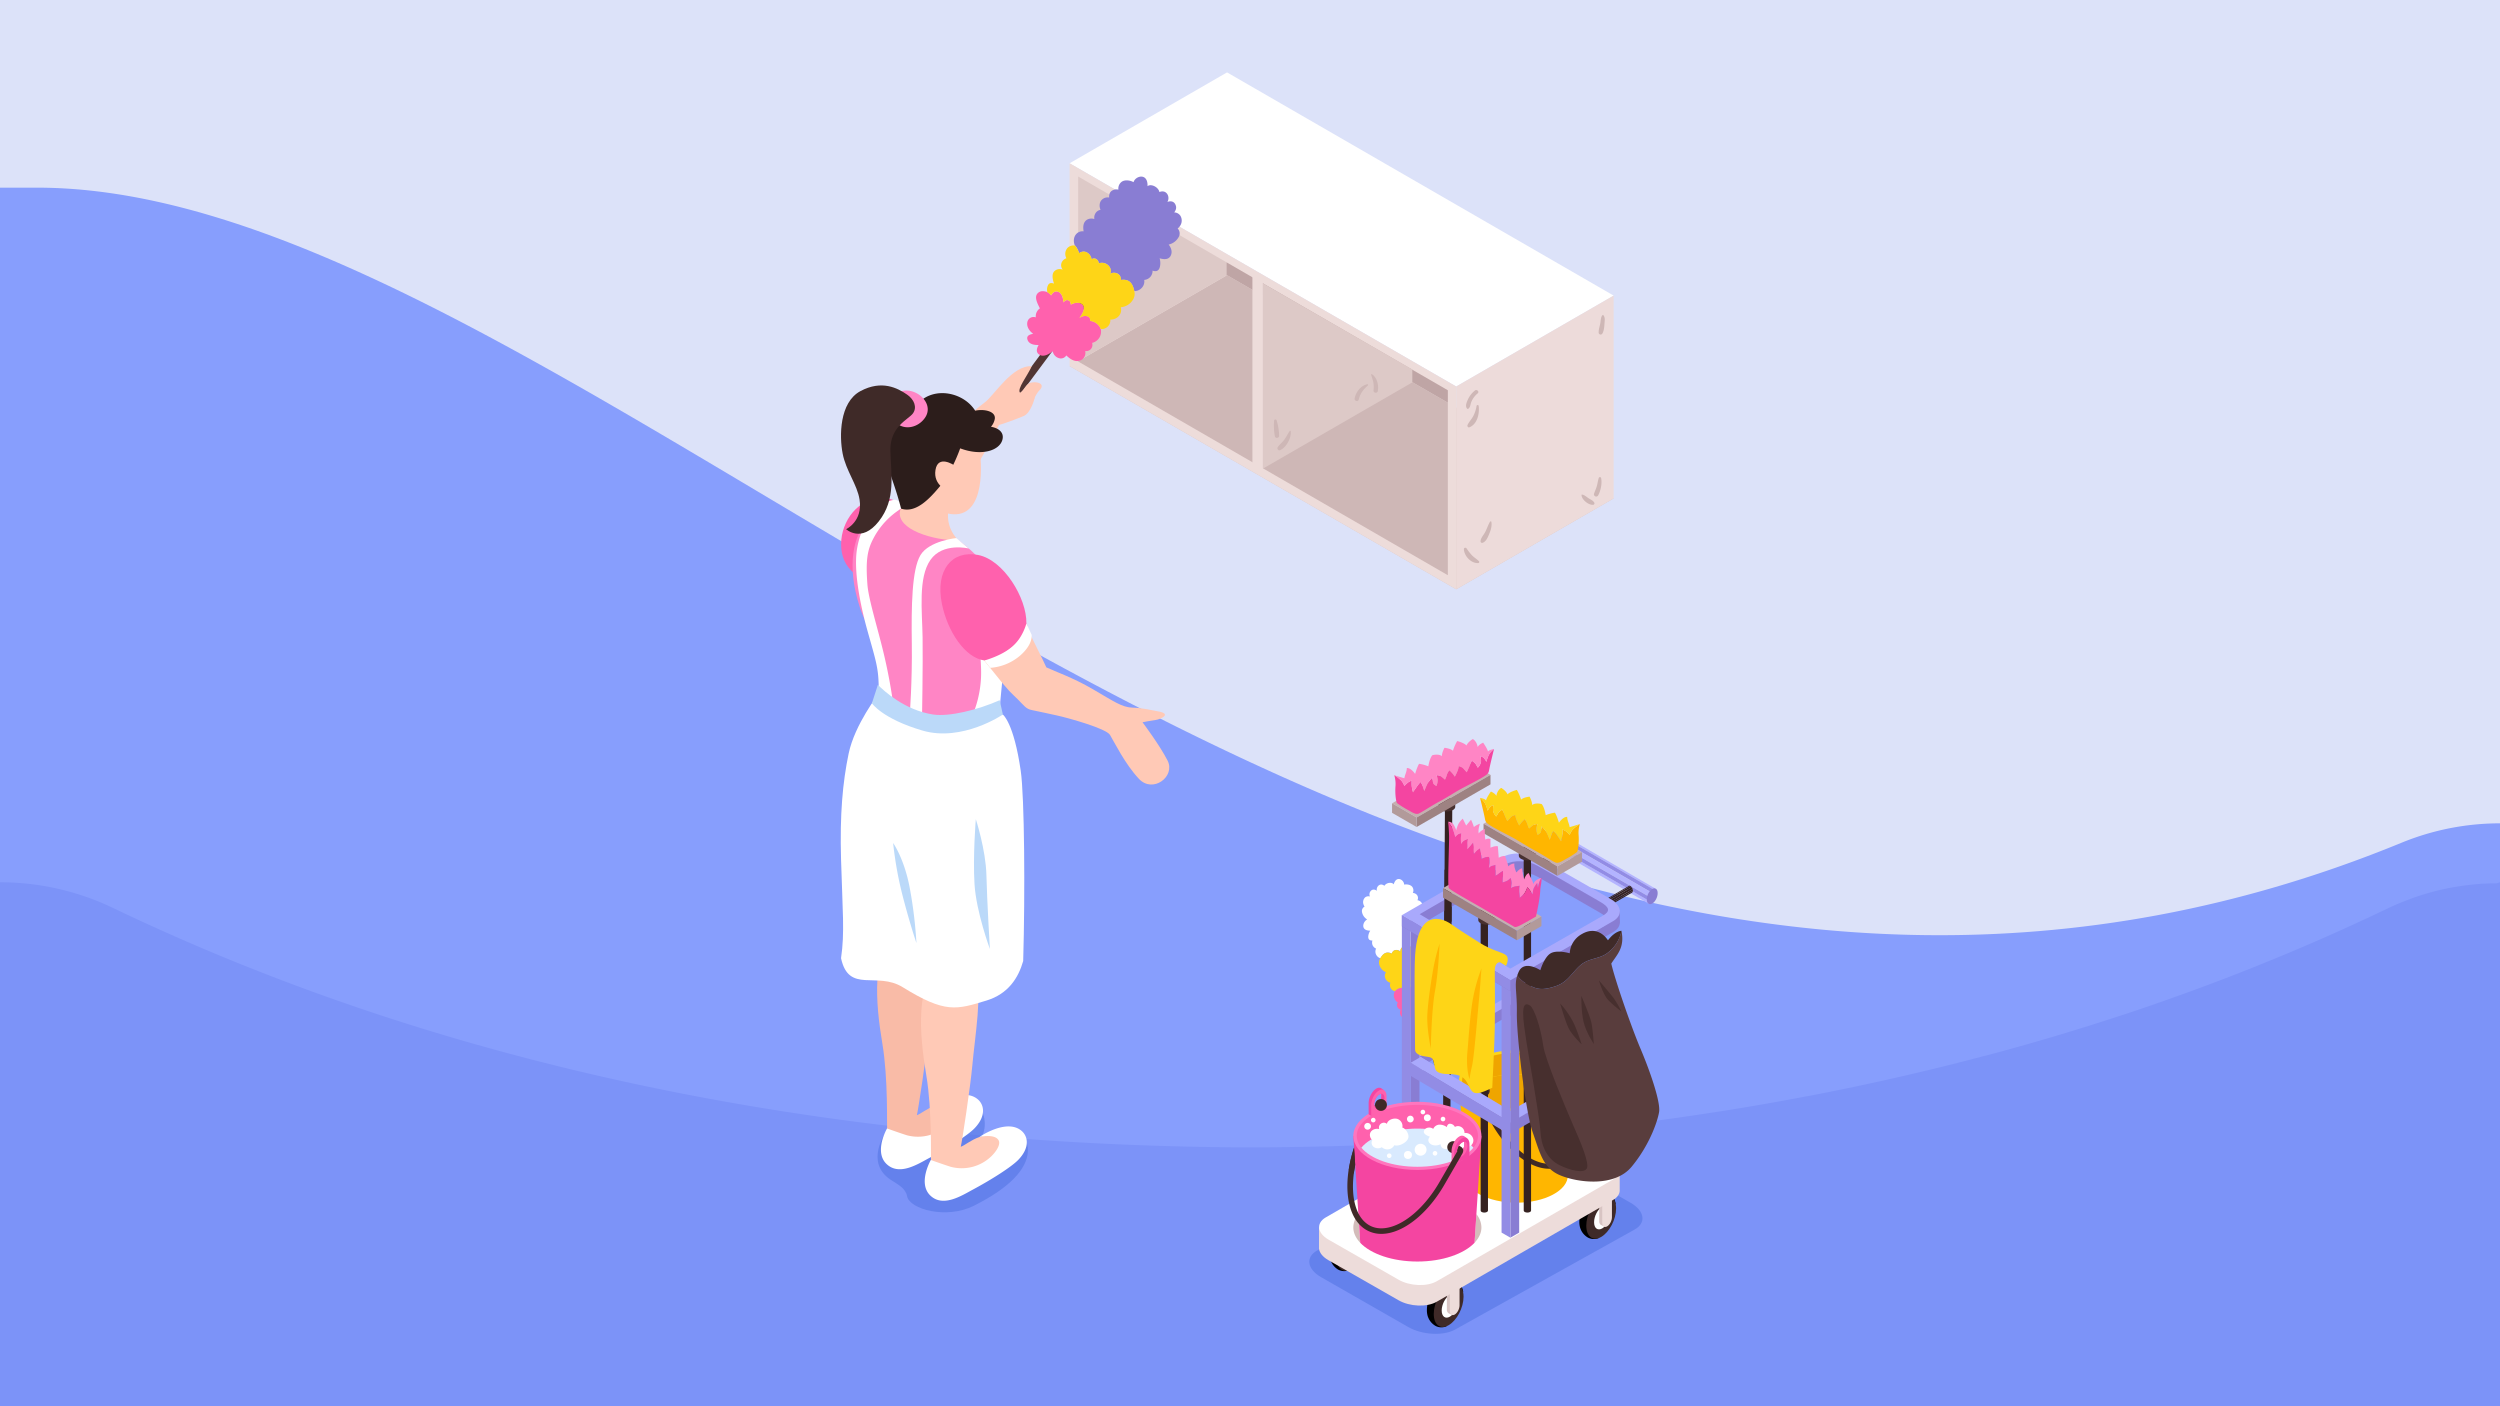 <svg id="Layer_1" data-name="Layer 1" xmlns="http://www.w3.org/2000/svg" viewBox="0 0 1920 1080"><defs><style>.cls-1{fill:#dce2f9;}.cls-2{fill:#879efd;}.cls-3{fill:#7c93f8;}.cls-4{fill:#4c70e0;isolation:isolate;opacity:0.5;}.cls-5{fill:#fff;}.cls-6{fill:#d8c4c3;}.cls-7{fill:#eddcda;}.cls-8{fill:#ceb7b6;}.cls-9{fill:#eddbda;}.cls-10{fill:#ddc9c7;}.cls-11{fill:#bfa5a5;}.cls-12{fill:#513534;}.cls-13{fill:#ff61ad;}.cls-14{fill:#ffc9b6;}.cls-15{fill:#f9bba7;}.cls-16{fill:#ff85c5;}.cls-17{fill:#bbd9f9;}.cls-18{fill:#2c1d1b;}.cls-19{fill:#3f2a28;}.cls-20{fill:#897dd3;}.cls-21{fill:#fed517;}.cls-22{fill:#b3b3ff;}.cls-23{fill:#928ce5;}.cls-24{fill:#352221;}.cls-25{fill:#593d3d;}.cls-26{fill:#ffb600;}.cls-27{fill:#efa500;}.cls-28{fill:#a9a9fc;}.cls-29{fill:#d3bcba;}.cls-30{fill:#f445a1;}.cls-31{fill:#ff76be;}.cls-32{fill:#d9eafe;}.cls-33{fill:#493130;}.cls-34{fill:#472f2e;}.cls-35{fill:#c6afaf;}.cls-36{fill:#9e8282;}.cls-37{fill:#b29a9a;}</style></defs><rect class="cls-1" width="1920" height="1080"/><path class="cls-2" d="M1920,632.32V1080H0V144.12H28.64c118.27.06,249.62,59.42,393.3,139.93,300.1,168.16,654,428.63,1054.88,434.1,118.48,1.61,241.07-19,367.59-70.94A199,199,0,0,1,1920,632.32Z"/><path class="cls-3" d="M1920,677.58V1080H0V677.59A200.62,200.62,0,0,1,86.77,697.3C372.93,834.39,679.92,880,959.3,881.23c3.64,0,7.27,0,10.92-.05q8.84-.07,17.69-.2h.19l4.35-.08,6.32-.11h1.64q7.53-.13,15.08-.34h1.68l13.22-.38c3.72-.12,7.46-.24,11.19-.38h.87c3.24-.11,6.49-.24,9.73-.37l3.81-.15c3-.13,6-.25,8.94-.39h1.89c1.92-.08,3.85-.17,5.77-.27l10.2-.51h1.65q5.79-.3,11.6-.64,6.14-.35,12.28-.74,12.29-.76,24.62-1.67l1.1-.08q7-.51,13.93-1.07h.66l2.2-.18h.27q16.5-1.33,33.06-2.9h.14l3.41-.33,10.46-1,2.23-.23,1.49-.16q7.89-.81,15.78-1.67l1.35-.15q7.31-.81,14.61-1.67l4.23-.49,2.17-.26,11.75-1.44.76-.1q7.95-1,15.9-2.05l1.76-.24,9.13-1.24,6.58-.92,1.49-.21c2.71-.38,5.41-.77,8.12-1.17q8.13-1.17,16.27-2.43l7.87-1.22h.27l1.24-.2q7.85-1.23,15.7-2.54l2-.34q7.35-1.21,14.72-2.5l2.45-.43,11.16-2,2.19-.4,10.9-2c2.61-.48,5.23-1,7.84-1.48h.25l1.67-.32q7.23-1.39,14.46-2.83l1-.21,2.24-.45q7.77-1.57,15.55-3.2l5.9-1.25,9.67-2.09,5.73-1.25,12.41-2.78,2-.46q7.66-1.75,15.33-3.58,2.46-.57,4.9-1.17,6.48-1.54,13-3.15l1.08-.27,3.44-.86q6.38-1.59,12.75-3.23l.56-.14.88-.23,7-1.82c2.59-.67,5.18-1.36,7.77-2h.08l2.27-.6q7.59-2,15.18-4.14l2.46-.68,6.13-1.72c3.1-.87,6.19-1.75,9.29-2.64l1.36-.39.92-.27.55-.16q7-2,14-4.09l1.1-.33c2.4-.71,4.79-1.44,7.19-2.17l2-.61c2.07-.62,4.14-1.26,6.21-1.9l2.47-.76,6.26-1.95c2.92-.91,5.84-1.84,8.76-2.77l2.5-.8.36-.12c2.44-.78,4.88-1.56,7.32-2.36,1.9-.61,3.79-1.23,5.69-1.86h.06l3.11-1,7.58-2.53c1.64-.54,3.27-1.1,4.9-1.65l2.68-.91,1.54-.53.62-.21q7.28-2.49,14.54-5.06l2.63-.92.83-.3.62-.22q6.71-2.39,13.41-4.82l2.5-.91q7.67-2.8,15.31-5.68l.9-.34c2.51-.94,5-1.89,7.52-2.86q3.09-1.17,6.16-2.37l1.36-.52,1.87-.73q7.45-2.89,14.91-5.88l2.72-1.09q3.69-1.47,7.37-3c2.23-.9,4.47-1.82,6.7-2.74l.65-.27.34-.14,2.08-.87,7.27-3,.52-.22c2.5-1,5-2.1,7.5-3.17l.49-.21,7.54-3.24c2.54-1.09,5-2.17,7.52-3.27l2.13-.93c2.45-1.07,4.9-2.16,7.34-3.25q5.06-2.24,10.09-4.53,7.3-3.32,14.59-6.69l2.29-1.07q3.83-1.77,7.63-3.59l7.63-3.62q2.58-1.23,5.17-2.39c1.73-.77,3.47-1.52,5.22-2.23,1.12-.46,2.25-.91,3.37-1.35l.71-.27c1.13-.44,2.26-.86,3.39-1.28l2-.74.4-.14h0c1.36-.48,2.73-.93,4.09-1.38l3-1h.06l1.52-.46c2.67-.8,5.33-1.55,8-2.24,1.81-.46,3.63-.9,5.44-1.31q5.13-1.15,10.31-2h0c1.13-.19,2.27-.38,3.4-.55,1.77-.28,3.55-.52,5.33-.74h.19l.81-.09c1-.12,2.08-.25,3.13-.36l2-.2.68-.06c.86-.08,1.71-.16,2.56-.22l.54-.05,2.16-.15h1.42c.84-.06,1.69-.11,2.55-.14l2.28-.08h4.09Z"/><path class="cls-4" d="M680.52,869.3s-16.82,23.13,3.42,36.7c5.48,3.67,11.5,6.33,12.75,12.8,1.9,9.83,30.08,17.8,51.11,7.28,59.47-29.73,37.76-54.54,37.76-54.54l-32.5,3s5.86-7.49,1.88-19.51-60.76,11.1-60.76,11.1Z"/><polygon class="cls-5" points="821.45 125.4 1118.37 296.83 1239.28 227.02 942.37 55.6 821.45 125.4"/><polygon class="cls-6" points="821.45 281.17 1118.37 452.59 1239.28 382.78 942.37 211.35 821.45 281.17"/><polygon class="cls-7" points="821.45 125.4 821.45 281.17 1118.37 452.59 1118.37 296.83 821.45 125.4"/><polygon class="cls-8" points="1111.94 441.77 1111.94 309.26 942.37 211.35 828.03 277.37 828.03 277.62 1111.94 441.77"/><polygon class="cls-9" points="1239.28 227.02 1118.37 296.83 1118.37 452.59 1239.28 382.78 1239.28 227.02"/><polygon class="cls-10" points="828.03 135.57 828.03 277.37 941.95 211.6 941.95 201.44 828.03 135.57"/><polygon class="cls-11" points="1111.94 309.26 1111.94 299.72 941.95 201.44 941.95 211.6 942.37 211.35 1111.94 309.26"/><polygon class="cls-10" points="1084.66 283.71 969.91 217.6 969.91 359.91 1084.66 293.66 1084.66 283.71"/><polygon class="cls-7" points="969.91 363.6 961.86 358.85 961.86 208.92 969.91 213.67 969.91 363.6"/><path class="cls-8" d="M1229.65,367.06a.94.94,0,0,0-1.18-.6,1,1,0,0,0-.61.6c-.66,2-.89,4.13-1.47,6.17s-1.53,4-2.19,6a1.73,1.73,0,0,0,3.14,1.33C1229.36,376.9,1230.54,371.21,1229.65,367.06Z"/><path class="cls-8" d="M1224.37,386c-1-1.69-2.7-2.32-4.3-3.32s-3.12-2.55-5-2.84a.36.36,0,0,0-.45.26v.1c.1,3.62,5.64,8,9.1,7.47a1.14,1.14,0,0,0,.79-1.39v0A.91.91,0,0,0,1224.37,386Z"/><path class="cls-8" d="M1132.7,299.93a19.49,19.49,0,0,0-5.59,7.4c-.82,1.93-2,4.77-.33,6.51a.67.67,0,0,0,.84.11c1.66-1.18,1.62-3.41,2.33-5.2a16.79,16.79,0,0,1,4.92-6.65C1136.38,300.82,1134.21,298.69,1132.7,299.93Z"/><path class="cls-8" d="M1135.6,311.65a.84.84,0,0,0-1-.57.86.86,0,0,0-.57.57,26,26,0,0,1-2.62,8c-1.27,2.37-3.16,4.26-4.32,6.68-.42.87.3,2.28,1.41,1.84C1134.63,325.76,1136.42,317.54,1135.6,311.65Z"/><path class="cls-8" d="M1135.86,431c-1.61-1.53-3.45-2.7-5.08-4.19a38.49,38.49,0,0,1-4.44-5.65c-.61-.8-2.12-.66-2.08.56.19,5.32,5.58,11.08,11,10.71a.85.85,0,0,0,.83-.87.88.88,0,0,0-.23-.56Z"/><path class="cls-8" d="M1145.41,400.85c-.07-.54-.86-.56-1.1-.15-1.52,2.59-2.38,5.46-3.79,8.11-1.2,2.25-3.38,4.36-3.45,7a1.14,1.14,0,0,0,1.14,1.12h0a.57.57,0,0,0,.26,0c2.9-.88,4.22-4.4,5.29-7C1145,407,1145.86,404.06,1145.41,400.85Z"/><path class="cls-8" d="M1231.21,241.91a.26.26,0,0,0-.33,0c-1.56,1.46-1.44,3.9-1.78,5.91-.42,2.53-1.39,5.05-1.33,7.62a1.53,1.53,0,0,0,1.56,1.5h0a1.51,1.51,0,0,0,1.27-.73c1.34-2.35,1.47-5.29,1.67-8C1232.44,246.18,1232.86,243.48,1231.21,241.91Z"/><path class="cls-8" d="M980.5,323a1,1,0,0,0-1.12-.86h0a1,1,0,0,0-.87,1.11v0a42.5,42.5,0,0,0,.62,11.86c.29,1.83,3.33,1.4,3.23-.44A42.16,42.16,0,0,0,980.5,323Z"/><path class="cls-8" d="M991.27,331.21a.41.41,0,0,0-.43-.39h0a.4.4,0,0,0-.33.18c-1.49,2.13-2.6,4.49-4.11,6.61s-3.74,3.72-5.15,5.9c-.69,1.05.48,2.81,1.75,2.28C987.86,343.76,991.86,336.4,991.27,331.21Z"/><path class="cls-8" d="M1053.62,287.38a.42.42,0,0,0-.57.15.44.44,0,0,0,0,.32c.5,1.9,1.25,3.71,1.65,5.64a23.14,23.14,0,0,1,.16,6.49c-.13,1.87,2.9,2.29,3.28.44C1059,295.92,1057.68,290,1053.62,287.38Z"/><path class="cls-8" d="M1050,295.1c-5,1.14-8.68,6-9.64,10.85-.4,2.06,2.7,2.95,3.18.87,1.08-4.65,3.54-7.68,7-10.82a.54.54,0,0,0,0-.76A.56.56,0,0,0,1050,295.1Z"/><path class="cls-12" d="M730,370.11h0a2.91,2.91,0,0,1-.6-4.06L829.94,230.69a2.91,2.91,0,0,1,4.06-.6h0a2.91,2.91,0,0,1,.6,4.06L734.05,369.51a2.89,2.89,0,0,1-4,.61Z"/><path class="cls-13" d="M837.21,246.46c.69-3.76-4.28-5.12-8.27-2.18,2.48-3.4,5.74-8.8,1.25-11.14-2.37-1.23-5.29-.54-7.84.81,0-1.42-.38-2.68-1.67-3.24-1.52-.67-2.89.2-4,1.52-.13-3.09-.92-6.23-3-7.61-2.87-1.89-5.08-.15-6.44,2.24A8.22,8.22,0,0,0,804,224.2c-2.32-.72-4.65-1-6.64.63-3.58,3-.54,8.32,1.27,12a7.48,7.48,0,0,0-3.14,6.92,4.85,4.85,0,0,0-6.25,2.82,1.34,1.34,0,0,0-.07.18c-1.16,3.84,1.28,7.41,4.32,9.62-2.77.49-5.49,1.47-4.3,4.72s5,4,8.5,3.85c-1.72,2.83-2.41,6.24,1.34,7.86,2.82,1.22,6.66-.68,9.43-3.11a6.87,6.87,0,0,0,5.88,5.6,5,5,0,0,0,4.6-2.32c3.4,3.31,7.88,6,12.18,3.1a6.46,6.46,0,0,0,2.32-6.49,4.75,4.75,0,0,0,4.64-1.87,5,5,0,0,0,.67-4.38,8.86,8.86,0,0,0,6.64-10.62v0h0A9.92,9.92,0,0,0,837.21,246.46Z"/><path class="cls-14" d="M792.39,281.24c-3.51,7.76-11.52,17.47-9,20.38,4,4.74,11.38,3.56,11.38,3.56s-2.78,11.93-8.69,14.38c-10.67,4.42-18.86,6.83-18.86,6.83s-30.91,64-51.66,71.53c-8.63,3.13-14.94-4.9-15.16-11.44-.83-24.58,34-60.87,56.16-77.65C763.76,303.34,777.39,280.41,792.39,281.24Z"/><path class="cls-14" d="M777.86,308.83a17.48,17.48,0,0,1,5.54-7.21c3.87-2.75,4.23-7.07,9-7.86s10.48,1.18,6,5.9-3.89,9.43-9.47,12.57S777.86,308.83,777.86,308.83Z"/><path class="cls-15" d="M671.05,611.76c-32.08-34-1.53-70,13.93-81,8.16,10.09,56.76,30,57,31.25,5.88,25,.5,51.14-6.89,75.34-4.61,15.08-8.6,40.55-19.32,81.85,5,20.54-.67,51.66-2.74,74.91-1.45,16.2-7.88,58.73-8.89,62.36,2.92-.89,7.79-5.23,14.4-7.51,6.16-2.12,14-2.28,17.6-.87,11,4.36,14.14,8.31,11.18,15.37-4.35,10.38-18.17,13.7-28,15.73-14.8,3.08-23.14,26.62-38.93,10.34-4-4.17-.49-15.16.91-20.93-.29-4,.92-39.71-3.62-66.92-5.47-32.76-8.32-69.5,10.85-88.69C667.08,658.21,667.86,628.52,671.05,611.76Z"/><path class="cls-5" d="M681.24,866.66s9.24,3.32,15.19,5.21a32.77,32.77,0,0,0,31.15-7.93c4.25-4.11,7.3-9.3,5.81-12.23-2.81-5.52-14.8-2.75-14.8-2.75s20.6-14.29,32.14-4.85c5.36,4.38,6.66,13.13-2.3,22.44-5.35,5.55-21.07,15.45-34.61,22.7-8.85,4.74-23.18,14.13-33,4.66S681.24,866.66,681.24,866.66Z"/><path class="cls-14" d="M704.72,636c-32.09-34-1.53-70,13.92-81,8.16,10.09,56.77,30,57.06,31.25,5.87,25,.5,51.15-6.9,75.35-4.61,15.07-8.59,40.54-19.31,81.84,5,20.54-.67,51.66-2.75,74.91-1.45,16.21-7.87,58.73-8.89,62.37,2.92-.9,7.8-5.24,14.41-7.52,6.16-2.12,14-2.28,17.6-.87,11,4.36,14.14,8.32,11.18,15.37-4.36,10.38-18.17,13.7-28,15.74-14.79,3.07-23.13,26.61-38.93,10.33-4-4.17-.48-15.16.91-20.93-.28-4,.93-39.71-3.61-66.91-5.48-32.77-8.33-69.5,10.85-88.7C700.75,682.42,701.51,652.76,704.72,636Z"/><path class="cls-5" d="M714.86,890.87s9.25,3.32,15.2,5.21a32.77,32.77,0,0,0,31.15-7.93c4.25-4.11,7.29-9.3,5.8-12.23-2.81-5.52-14.79-2.75-14.79-2.75s20.59-14.29,32.14-4.85c5.36,4.38,6.66,13.14-2.31,22.44-5.34,5.55-21.06,15.45-34.6,22.7-8.85,4.74-23.19,14.13-33,4.67S714.86,890.87,714.86,890.87Z"/><path class="cls-13" d="M668.21,384.05c14.31-5.13,31.72,3,32.43,17.71,7.88,13.35.15,32.95-12.16,41.89-14.31,10.4-36.42-.12-41.18-16.2C642.37,410.81,651.5,390,668.21,384.05Z"/><path class="cls-14" d="M702.94,421.76c13.36,3.88,25.43.7,38.2-1.27-8-8.38-18.06-16.62-10.32-39.74a106.56,106.56,0,0,1-28.26-12.3c-1.78-1.1-4.64-.12-5.06,2.06-2,10.5-4.56,22.73-11.4,28,.07,3.78-.19,3-.19,6.66v8.15C690.37,417.76,696.86,420,702.94,421.76Z"/><path class="cls-14" d="M693.69,343.48c1.58-14.54,13.49-33.91,29.8-32.68,16.62,1.25,27.92,25.92,29.22,37.41,2.2,19.51.48,56.32-30.33,44.5C698.38,383.51,691.34,365.17,693.69,343.48Z"/><path class="cls-16" d="M660.28,466.19c-10.68-33-4.16-55,5.28-65.77C669.44,396,681.18,383,691.25,392c-3.27,15,26.28,23.13,45.1,23.13,14.25,10.63,20.9,18.65,29,33,8.62,15.23,15.84,27.82-2.54,38.92,5.63,16.7-6.34,36.9-1.44,79.59-17.16,13.64-50.22,13.49-68.49,2.42-14.27-8.66-21.86-18.31-21.15-28.74,4.74-10.15,6.71-12.26,6.19-24.89C677.31,499.56,665.17,481.33,660.28,466.19Z"/><path class="cls-5" d="M757.57,447.81c2.68.34,16,24.84,16.75,34.08s-3.06,27.59-4.11,37-2.46,25.24-2.46,25.24l-21.68,7.13a85.81,85.81,0,0,0,7.3-29.75c1.12-17.3-4.94-55.56-4.94-55.56Z"/><path class="cls-5" d="M693.26,758.15c32.76,20.26,41.25,17.29,64.31,10.28,16.75-5.1,24.52-17.35,28.24-30.37,1.52-52.12,1-126.23-1.88-146.06-5.33-37-13.72-43.21-13.72-43.21l-60,6.18-35.35-22.21s-18.42,23.57-23.09,45.92-6.82,47.12-5.85,81.21c1.14,39.79,2.91,56.27,0,76C651.86,763.33,673.34,745.84,693.26,758.15Z"/><path class="cls-5" d="M744,421.25s-19.94-4.93-29.45,8.8-6.32,39.07-6,59.51-.45,62.89-.45,62.89l-9.43-3.4s2-26,1.6-54.66,0-57.08,6.68-68.1,27.5-13.06,27.5-13.06Z"/><path class="cls-5" d="M666.17,448.9c-1.39-18.76-.11-26.53,4.76-35.67a59.28,59.28,0,0,1,21.16-22.62c.53-1.18,1-2.36,1.61-3.53-2.57-1.36-5.07-3.39-6.43-3.26-12.92,1.26-25.32,16.24-29,37.27-2.86,16.48,2.12,42.49,7.85,63,6.71,24.07,8.73,29,8.73,45.55,0,3.73,11,10,11,10a405.4,405.4,0,0,0-7.73-40.14C673.52,480.64,667,459.85,666.17,448.9Z"/><path class="cls-17" d="M767.75,537.76l2.46,11S739,570,708.55,561.1c-31-9.08-38.93-21-38.93-21l4.6-14.16c4.59,4.66,20.46,19.37,42.24,22.78C728.62,550.69,751.19,545.16,767.75,537.76Z"/><path class="cls-17" d="M685.93,647.42a280.93,280.93,0,0,0,7.33,40.72c5.7,22,10.57,36.13,10.57,36.13a340,340,0,0,0-5.16-42.44C694.41,659.25,685.93,647.42,685.93,647.42Z"/><path class="cls-17" d="M749.43,629.13s-2.34,28.48-1,49.94,11.81,49.76,11.81,49.76-2.21-37-2.67-56.61S749.43,629.13,749.43,629.13Z"/><path class="cls-14" d="M773.93,460.35c5.59,6.17,12.21,14.47,15.37,22.23,3.62,8.89,11,22.34,14.27,29.94,7.35,3.49,20.09,7.68,35.77,16.81,16.1,9.37,22.34,13.91,30.39,14.14,8.26.24,13.8,1.86,19.49,2.82,11.43,1.94,1.83,6.19-1.54,6.62-3.87.49-10.22,1.8-10.22,1.8s13.28,17.65,19.27,29.48c6.15,12.18-11.29,25.35-22,14s-19.26-28.86-22.27-33.8-32-13-40.84-14.94c-2.78-.6-16.2-3.56-19.1-4.1-4.6-.86-6-3.43-10.7-8.09-5.38-5.33-6.52-5.53-18.69-21C752.7,503,745.91,497.08,741.71,480,737.08,461.2,767.59,453.33,773.93,460.35Z"/><path class="cls-13" d="M751.16,426.21c19.67,3.79,37.49,33.28,37.1,52.53,5.3,6.84-22.9,31.08-32.18,28.5-14.86-1.92-28.52-22.31-32.77-43.86C718.29,437.83,731.07,422.35,751.16,426.21Z"/><path class="cls-5" d="M788.26,478.76l4,8.68s1.52,7.09-8.89,16.13a39.52,39.52,0,0,1-22.85,9.33L756,507.26s12.92-3.41,21.29-10.51S788.26,478.76,788.26,478.76Z"/><path class="cls-18" d="M761.07,327.76a12.91,12.91,0,0,0,2.94-6.08c.84-6.16-9-7.71-15.07-6.25-8.67-13.9-30.88-18.94-43.44-6.13-12.91,1.78-21,8.24-23.45,21-5.1,26.15,1.78,28.67,10,60.34,11.42,3.74,22-7.73,30.13-17.54,4.68-5.65,10.52-15.75,15.25-28.77,16.39,6.17,29.9,1.75,32.32-6.26C771.59,332.09,766.74,328.7,761.07,327.76Z"/><path class="cls-14" d="M732.74,357.32s-12.33-8.45-14.29,3.57S728.23,377,728.23,377Z"/><path class="cls-16" d="M697.15,300A13.25,13.25,0,0,0,685,305.8c-4.69,7.29-.36,14.37,1.35,16.74,6.31,8.73,18.34,6.56,24-1.63C717,311.38,707.05,300.64,697.15,300Z"/><path class="cls-19" d="M696.65,303.06c-7.38-5.1-19.46-11.42-35.77-2.72s-16.31,34.72-13.73,48,11.21,23.83,13,35.39c2.59,16.68-10.35,22.68-10.35,22.68s11.73,11,25.1-6,9.34-35.77,8.91-54.31,13.87-23.91,17.28-28.55S702.18,306.88,696.65,303.06Z"/><path class="cls-20" d="M906.48,165.61a5.88,5.88,0,0,0-4.67-2.48c1.34-1.83,2.12-3.81.73-6.38-1-1.84-3.08-2.73-6-1.67,2.33-3.56-.39-9.88-6.11-7.59-.79-3.94-6.61-6.63-9.12-4.48.36-10.64-9.41-8-10.73-3.1-2.54-1.45-7-2.18-9.5,0a6.51,6.51,0,0,0-2.16,5.73,6.64,6.64,0,0,0-3.59.15c-2.91,1-3.7,3.4-3.51,5.91a6.38,6.38,0,0,0-5.76,1.88c-1.86,2-1.93,5.09-.84,7.6a5.3,5.3,0,0,0-2.77,1.26,6.39,6.39,0,0,0-2,5.8,7.06,7.06,0,0,0-4.88.12c-3.74,1.69-4,5.73-3.34,9.32a6.39,6.39,0,0,0-5.78,2.21c-2,2.3-2.11,5.56-1.1,8.35a16.32,16.32,0,0,1,3.45,6.21,5.29,5.29,0,0,1,5.52-.81,6.92,6.92,0,0,1,4,5.49,3.09,3.09,0,0,1,3.52-.22,4.1,4.1,0,0,1,2.06,3.3,7.09,7.09,0,0,1,8.36,2.92,5.41,5.41,0,0,1,.34,5.24c2.42-2,8.56-.83,8.26,4.58,6.49-.79,9,2.56,10.28,8.51.23,0,.44.09.69.08a7.46,7.46,0,0,0,4.87-2.28,7.18,7.18,0,0,0,2.06-6.29,6.88,6.88,0,0,0,6.4-7.13c2.46.88,4.78.6,5.67-3a13.05,13.05,0,0,0-.25-6.48c3.93,1.18,7.82,1.08,9-3.25.65-2.48-.34-5.17-2.07-7.29a11.63,11.63,0,0,0,7.91-6.14,5.43,5.43,0,0,0-1-6.21,7.72,7.72,0,0,0,2.09-2.35A7.13,7.13,0,0,0,906.48,165.61Z"/><path class="cls-21" d="M860.86,215c.3-5.41-5.84-6.57-8.26-4.58a5.41,5.41,0,0,0-.34-5.24,7.09,7.09,0,0,0-8.36-2.92,4.1,4.1,0,0,0-2.06-3.3,3.09,3.09,0,0,0-3.52.22,6.92,6.92,0,0,0-4-5.49,5.29,5.29,0,0,0-5.52.81,16.32,16.32,0,0,0-3.45-6.21.44.44,0,0,0,.09.31,6.39,6.39,0,0,0-5.62,1.85,6.86,6.86,0,0,0-.79,7.9,5.82,5.82,0,0,0-4,4.27,5.63,5.63,0,0,0,1.14,4.51,5.93,5.93,0,0,0-6.25,1c-2.45,2.3-1.53,6.27-.45,9.68-1.66-.61-3.32-.77-4.38.86a7.44,7.44,0,0,0-.71,5.67c-.14-.05-.28-.07-.42-.12a8.28,8.28,0,0,1,3.26,2.66c1.36-2.39,3.57-4.13,6.44-2.24,2.09,1.38,2.88,4.52,3,7.61,1.08-1.32,2.45-2.19,4-1.52,1.29.56,1.69,1.82,1.67,3.24,2.55-1.35,5.47-2,7.84-.81,4.49,2.34,1.23,7.74-1.25,11.14,4-2.94,9-1.58,8.27,2.18a9.94,9.94,0,0,1,8.17,6.18,5.85,5.85,0,0,0,2.69-.24,6.74,6.74,0,0,0,4.69-7c5.25.19,9.46-4.22,8-9.45a12.1,12.1,0,0,0,9.5-6,8.45,8.45,0,0,0,.87-6.5C869.86,217.52,867.36,214.17,860.86,215Z"/><path class="cls-4" d="M1255.36,944.3l-137.9,76.83c-9.12,5.06-25.38,4.13-36.12-2.07l-66.79-38.22c-10.75-6.2-12.07-15.42-2.94-20.48l137.89-76.83c9.12-5.07,25.38-4.13,36.12,2.07l66.79,38.21C1263.16,930,1264.48,939.23,1255.36,944.3Z"/><path d="M1095.86,1006.11c0-8.43,5.13-18.22,11.45-21.87a10.58,10.58,0,0,1,5-1.39,14,14,0,0,1,7.33,2c3.6,2.23,4.09,7.29,4.09,7.29l-12.87,26.45a9.67,9.67,0,0,1-8.4-.29,13.29,13.29,0,0,1-5-5.17,19.39,19.39,0,0,1-.94-2.2A15.72,15.72,0,0,1,1095.86,1006.11Z"/><path class="cls-19" d="M1124,995.88c0,8.43-5.12,18.22-11.44,21.87s-11.44-.23-11.44-8.65,5.12-18.22,11.44-21.87S1124,987.45,1124,995.88Z"/><path class="cls-5" d="M1119.75,999.21c0,4.62-2.8,10-6.27,12s-6.26-.12-6.26-4.74,2.8-10,6.26-12S1119.75,994.59,1119.75,999.21Z"/><path class="cls-6" d="M1118.65,983.84h-7.46v21.75a3.43,3.43,0,0,0,1.16,2.91h0l2.58,1.34,2.29-2.7-.65-.25a9.46,9.46,0,0,0,2.09-5.62Z"/><path class="cls-7" d="M1113.48,983.84v22.92c0,2.75,1.67,4,3.73,2.82s3.73-4.38,3.73-7.12V983.84Z"/><path d="M1212.91,938.32c0-8.43,5.13-18.22,11.45-21.87a10.58,10.58,0,0,1,5-1.39,14.13,14.13,0,0,1,7.33,2.05c3.6,2.23,4.09,7.29,4.09,7.29l-12.86,26.36a9.65,9.65,0,0,1-8.39-.29,13.29,13.29,0,0,1-5-5.17,19.39,19.39,0,0,1-.94-2.2A15.79,15.79,0,0,1,1212.91,938.32Z"/><path class="cls-19" d="M1241.16,928.09c0,8.43-5.12,18.22-11.44,21.87s-11.45-.23-11.45-8.65,5.13-18.22,11.45-21.87S1241.16,919.66,1241.16,928.09Z"/><path class="cls-5" d="M1236.79,931.42c0,4.62-2.81,10-6.27,12s-6.27-.12-6.27-4.74,2.8-10,6.27-12S1236.79,926.76,1236.79,931.42Z"/><path class="cls-6" d="M1235.68,916.05h-7.46v21.71a3.46,3.46,0,0,0,1.16,2.91h0L1232,942l2.3-2.7-.66-.25a9.46,9.46,0,0,0,2.09-5.62Z"/><path class="cls-7" d="M1230.52,916.05v23c0,2.75,1.67,4,3.73,2.82s3.72-4.38,3.72-7.12V916.05Z"/><path d="M1021.19,962.92c0-8.43,5.12-18.22,11.44-21.86a10.56,10.56,0,0,1,5-1.4,14.08,14.08,0,0,1,7.34,2.06c3.6,2.22,4.08,7.28,4.08,7.28l-12.85,26.41a9.71,9.71,0,0,1-8.4-.3,13.22,13.22,0,0,1-5-5.17,19.64,19.64,0,0,1-1-2.19A16.1,16.1,0,0,1,1021.19,962.92Z"/><path class="cls-19" d="M1049.44,952.7c0,8.42-5.13,18.21-11.45,21.86s-11.44-.22-11.44-8.65,5.12-18.22,11.44-21.87S1049.44,944.27,1049.44,952.7Z"/><path class="cls-5" d="M1045.06,956c0,4.62-2.81,10-6.27,12s-6.27-.12-6.27-4.74,2.81-10,6.27-12S1045.06,951.41,1045.06,956Z"/><path class="cls-6" d="M1044,940.65h-7.46v21.76a3.4,3.4,0,0,0,1.16,2.9h0l2.58,1.34,2.29-2.69-.67-.2a9.46,9.46,0,0,0,2.09-5.62Z"/><path class="cls-7" d="M1038.79,940.65v22.94c0,2.74,1.67,4,3.73,2.81s3.73-4.38,3.73-7.12V940.65Z"/><path class="cls-7" d="M1223.58,896.93l-40.51-23.17c-8.65-5-21.87-5.55-29.36-1.22L1031.6,943v-.41H1013V959h0c.37,3.08,2.77,6.25,7.11,8.76L1074,998.55c8.65,5,21.87,5.54,29.36,1.21l135.57-78.27c3.6-2.08,5.21-4.92,5-7.87h0V898.17Z"/><path class="cls-5" d="M1239,905.76,1103.42,984c-7.49,4.33-20.71,3.78-29.36-1.21L1020.24,952c-8.65-5-9.6-12.63-2.11-17l135.58-78.28c7.49-4.33,20.71-3.78,29.36,1.22l53.79,30.78C1245.54,893.76,1246.49,901.4,1239,905.76Z"/><path class="cls-22" d="M1271.19,682.34l-76.53-44.44a2.67,2.67,0,0,0-2.9.1h0l78.94,45.58Z"/><path class="cls-22" d="M1188,643.33l80.23,46.31,1.38-3.43-80-46.16A11.25,11.25,0,0,0,1188,643.33Z"/><path class="cls-22" d="M1189,649.28l77.46,44.92.78-1.93-79.55-45.93A3.56,3.56,0,0,0,1189,649.28Z"/><path class="cls-23" d="M1187.59,646c0,.15.06.23.07.37l79.55,45.93,1-2.63L1188,643.33A9.71,9.71,0,0,0,1187.59,646Z"/><path class="cls-23" d="M1191.75,638a7.72,7.72,0,0,0-2.07,2l80,46.16,1-2.62Z"/><path class="cls-20" d="M1264.74,690.76c0,3.07,1.87,4.48,4.18,3.15s4.17-4.9,4.17-8-1.87-4.48-4.17-3.15S1264.74,687.65,1264.74,690.76Z"/><path class="cls-24" d="M1230.34,692.36l20.52-11.92a1.18,1.18,0,0,1,1.3,0h0l-21.83,12.61Z"/><path class="cls-24" d="M1230.34,694.54l22.76-13.14a4.84,4.84,0,0,1,.74,1.47l-23.5,13.57Z"/><path class="cls-24" d="M1230.34,697.88,1254,684.22a1.57,1.57,0,0,1-.59,1.32l-23.07,13.38Z"/><path class="cls-24" d="M1230.34,696.44l23.5-13.57a4.41,4.41,0,0,1,.19,1.19.43.43,0,0,1,0,.16l-23.66,13.66Z"/><path class="cls-24" d="M1230.34,693.1l21.83-12.61a3.36,3.36,0,0,1,.93.91l-22.76,13.14Z"/><path class="cls-24" d="M1180.06,661.87,1200.59,650a1.2,1.2,0,0,1,1.29,0h0l-21.83,12.61Z"/><path class="cls-24" d="M1180.06,664.05l22.8-13.14a4.73,4.73,0,0,1,.74,1.47L1180.11,666Z"/><path class="cls-24" d="M1180.06,667.39l23.66-13.63a1.57,1.57,0,0,1-.59,1.32l-23.07,13.38Z"/><path class="cls-24" d="M1180.06,666l23.49-13.57a4,4,0,0,1,.2,1.18.49.49,0,0,1,0,.17l-23.66,13.66Z"/><path class="cls-24" d="M1180.06,662.61l21.8-12.61a3.19,3.19,0,0,1,.92.91L1180,664.05Z"/><rect class="cls-25" x="1098.27" y="775.14" width="4.98" height="61.62" transform="translate(-180.08 336.2) rotate(-16.07)"/><path class="cls-13" d="M1078.2,758.83c.33-2.7,4-2.56,6.07.28-1-2.83-2-7.19,1.53-7.82,1.87-.33,3.71.76,5.15,2.22.29-1,.83-1.74,1.82-1.85,1.18-.13,1.92.76,2.38,1.88.74-2.07,2-4,3.66-4.52,2.35-.67,3.48,1,3.89,2.89a6,6,0,0,1,2.78-1.1c1.73,0,3.38.29,4.38,1.84,1.79,2.77-1.41,5.76-3.42,7.84a5.29,5.29,0,0,1,.66,5.37,3.45,3.45,0,0,1,3.64,3.24v.15c0,2.86-2.44,4.77-5,5.62,1.78.92,3.41,2.17,1.91,4.12s-4.26,1.61-6.58.8c.56,2.29.3,4.75-2.59,5.05-2.17.23-4.37-1.88-5.74-4.12a4.86,4.86,0,0,1-5.18,2.54,3.53,3.53,0,0,1-2.63-2.55c-3,1.52-6.64,2.42-8.93-.5a4.6,4.6,0,0,1-.19-4.89,3.4,3.4,0,0,1-2.75-2.26,3.54,3.54,0,0,1,.48-3.12,6.57,6.57,0,0,1-3.11-5.26,6.87,6.87,0,0,1,.88-3.4A7.1,7.1,0,0,1,1078.2,758.83Z"/><path class="cls-5" d="M1048.41,689.19a4.16,4.16,0,0,1,3.7-.69,3.87,3.87,0,0,1,.89-4.5c1.07-1,2.67-1.2,4.46.15-.82-2.91,2.37-6.62,5.77-3.84,1.37-2.51,5.9-3.09,7.14-1.1,2-7.3,8.09-3.42,8,.18,2-.44,5.2,0,6.44,2a4.62,4.62,0,0,1,.25,4.36,4.72,4.72,0,0,1,2.4.86,3.73,3.73,0,0,1,1.13,4.76,4.56,4.56,0,0,1,3.5,2.51,5,5,0,0,1-1,5.33,3.82,3.82,0,0,1,1.61,1.45,4.51,4.51,0,0,1,.09,4.35,5,5,0,0,1,3.3,1.13c2.17,1.94,1.46,4.74.28,7a4.54,4.54,0,0,1,3.45,2.73,5.86,5.86,0,0,1-1,5.9,11.7,11.7,0,0,0-3.66,3.48,3.82,3.82,0,0,0-3.58-1.73,5,5,0,0,0-3.9,2.88,2.2,2.2,0,0,0-2.34-.91,3,3,0,0,0-2.1,1.8,5,5,0,0,0-6.3.2,3.87,3.87,0,0,0-1.35,3.49c-1.21-1.87-5.63-2.39-6.58,1.34-4.24-1.91-6.62-.17-8.79,3.59a2.66,2.66,0,0,1-.49-.1,5.31,5.31,0,0,1-2.82-2.58,5.15,5.15,0,0,1-.06-4.71,5,5,0,0,1-2.72-2.65,5.16,5.16,0,0,1-.1-3.55c-1.86.07-3.37-.62-3.21-3.23a9.39,9.39,0,0,1,1.55-4.34c-2.92,0-5.54-.94-5.38-4.12a6,6,0,0,1,3-4.5,8.3,8.3,0,0,1-4-5.86,3.86,3.86,0,0,1,2-4,5.88,5.88,0,0,1-.92-2A5.08,5.08,0,0,1,1048.41,689.19Z"/><path class="cls-21" d="M1068.86,732.4c1-3.73,5.37-3.21,6.58-1.34a3.87,3.87,0,0,1,1.35-3.49,5,5,0,0,1,6.3-.2,3,3,0,0,1,2.1-1.8,2.2,2.2,0,0,1,2.34.91,5,5,0,0,1,3.9-2.88,3.82,3.82,0,0,1,3.58,1.73,11.7,11.7,0,0,1,3.66-3.48.76.76,0,0,1-.12.19,4.52,4.52,0,0,1,3.41,2.46,4.85,4.85,0,0,1-1.15,5.53,4.13,4.13,0,0,1,1.78,3.74,4,4,0,0,1-1.74,2.82,4.19,4.19,0,0,1,4,2c1.17,2.08-.3,4.59-1.76,6.67,1.26-.07,2.42.18,2.79,1.51a5.27,5.27,0,0,1-.73,4h.31a6,6,0,0,0-2.78,1.1c-.41-1.91-1.54-3.56-3.89-2.89-1.71.49-2.92,2.45-3.66,4.52-.46-1.12-1.2-2-2.38-1.88-1,.11-1.53.88-1.82,1.85-1.44-1.46-3.28-2.55-5.15-2.22-3.55.63-2.48,5-1.53,7.82-2.08-2.84-5.74-3-6.07-.28a7.1,7.1,0,0,0-6.87,2.45,4.07,4.07,0,0,1-1.77-.73,4.78,4.78,0,0,1-1.7-5.72c-3.61-1-5.53-4.89-3.43-8.13a8.65,8.65,0,0,1-5.17-6.11,6.06,6.06,0,0,1,.8-4.6C1062.23,732.23,1064.61,730.49,1068.86,732.4Z"/><path class="cls-19" d="M1211.73,853.76a13.66,13.66,0,0,1-3.23,2.25,96.58,96.58,0,0,0-12.27-35.72l-7.57-13.12a4.21,4.21,0,0,1,3.63-1.35l7.25,12.56a101.2,101.2,0,0,1,12.47,35A1.29,1.29,0,0,1,1211.73,853.76Z"/><path class="cls-26" d="M1208.86,830l-3.48,54-1.27,19.72c-7.28,7.66-22.17,12.92-39.4,12.92s-32.14-5.27-39.41-12.94L1124,884l-3.48-54Z"/><path class="cls-21" d="M1164.68,806.52c24.38,0,44.15,10.51,44.15,23.48s-19.77,23.49-44.15,23.49S1120.52,843,1120.52,830,1140.29,806.52,1164.68,806.52Z"/><path class="cls-27" d="M1164.67,825c-17.4,0-32.31,5.44-38.59,13.15a12.92,12.92,0,0,1-3.18-8.16c0-11.77,18.7-21.31,41.77-21.31s41.78,9.54,41.78,21.31a12.84,12.84,0,0,1-3.18,8.16C1197,830.45,1182.08,825,1164.67,825Z"/><path class="cls-27" d="M1164.67,851.31c-17.4,0-32.31-5.43-38.59-13.15,6.28-7.71,21.19-13.15,38.59-13.15s32.32,5.44,38.6,13.15C1197,845.88,1182.08,851.31,1164.67,851.31Z"/><path class="cls-26" d="M1164.66,881.66c21.79,0,39.47,9.4,39.47,21s-17.68,21-39.47,21-39.47-9.4-39.47-21S1142.86,881.66,1164.66,881.66Z"/><path class="cls-19" d="M1135.86,837.76a4.1,4.1,0,1,0,4.11-4.09h0A4.11,4.11,0,0,0,1135.86,837.76Z"/><path class="cls-21" d="M1130.86,832.52a7.1,7.1,0,0,0-.28,2v6.89c0,3.87,7.56,6.85,8.75,7.91l1.81-1v-7.65c0-3.87-2.38-8.41-5.28-10.09a3.4,3.4,0,0,0-3.36-.28h0l-.16.12-.3.21-1.44,1Zm1.38,3a4.4,4.4,0,0,1,.23-1.39,2.86,2.86,0,0,1,1.24.39c2,1.13,3.55,4.16,3.55,6.78a4.3,4.3,0,0,1-.23,1.38,2.85,2.85,0,0,1-1.24-.38,8.79,8.79,0,0,1-3.55-6.83Z"/><path class="cls-26" d="M1128.77,835.81v9.09l10.56,4.4v-7.4c0-3.87-2.37-8.41-5.28-10.08S1128.77,831.94,1128.77,835.81Zm3.47-.34a4.4,4.4,0,0,1,.23-1.39,2.86,2.86,0,0,1,1.24.39c2,1.13,3.55,4.16,3.55,6.78a4.3,4.3,0,0,1-.23,1.38,2.85,2.85,0,0,1-1.24-.38A8.58,8.58,0,0,1,1132.24,835.47Z"/><path class="cls-21" d="M1132.47,834.08a4.4,4.4,0,0,0-.23,1.39c0,2.61,1.59,5.65,3.55,6.78a2.85,2.85,0,0,0,1.24.38,2.07,2.07,0,0,1-2.37,1.72h0a2.07,2.07,0,0,1-1-.42c-2-1.13-3.54-4.17-3.54-6.78C1130.17,835.12,1131.13,834,1132.47,834.08Z"/><path class="cls-21" d="M1188,799.43a7.49,7.49,0,0,0-.28,2v6.89c0,3.87,7.57,6.85,8.76,7.9l1.8-1v-7.65c0-3.88-2.37-8.42-5.28-10.09a3.35,3.35,0,0,0-3.35-.28h0l-.17.12a1.94,1.94,0,0,0-.29.21l-1.45,1Zm1.38,3a5,5,0,0,1,.23-1.38,2.89,2.89,0,0,1,1.25.38c2,1.13,3.55,4.17,3.55,6.78a4.4,4.4,0,0,1-.23,1.39,2.78,2.78,0,0,1-1.25-.39,8.64,8.64,0,0,1-3.55-6.83Z"/><path class="cls-26" d="M1185.93,802.76v8.93l10.56,4.56v-7.39c0-3.87-2.38-8.41-5.28-10.09S1185.93,798.85,1185.93,802.76Zm3.46-.34a5,5,0,0,1,.23-1.38,2.89,2.89,0,0,1,1.25.38c2,1.13,3.55,4.17,3.55,6.78a4.4,4.4,0,0,1-.23,1.39,2.78,2.78,0,0,1-1.25-.39,8.63,8.63,0,0,1-3.55-6.82Z"/><path class="cls-21" d="M1189.62,801a5,5,0,0,0-.23,1.38c0,2.62,1.59,5.65,3.55,6.78a2.78,2.78,0,0,0,1.25.39,2.07,2.07,0,0,1-2.38,1.71h0a2.06,2.06,0,0,1-.94-.42c-2-1.13-3.55-4.16-3.55-6.78C1187.32,802,1188.28,800.9,1189.62,801Z"/><path class="cls-19" d="M1149.41,861.82c10.06,17.41,24,29.53,36.48,31.63,5.75,1,10.67-.28,14.63-3.7,8.22-7.12,10.43-22.57,7-39.68.31-4.79.48-7.44.84-11.93,7.44,22.67,5.84,44.8-5.36,54.5a20.09,20.09,0,0,1-13.52,4.94,24.12,24.12,0,0,1-4.24-.37c-13.55-2.28-28.55-15.11-39.16-33.48l-12.48-21.61c-1.13-2.41-.53-4,2.34-5.29a9.32,9.32,0,0,1,1.28,3.9Z"/><path class="cls-19" d="M1185.67,808.69a4.1,4.1,0,1,0,4.11-4.09h0A4.11,4.11,0,0,0,1185.67,808.69Z"/><polygon class="cls-24" points="1109.73 616.94 1115.37 616.94 1113.88 863.03 1108.24 863.03 1109.73 616.94"/><path class="cls-24" d="M1175.86,694.06v235.7c0,.83-1.26,1.5-2.82,1.5s-2.82-.67-2.82-1.5V694.06Z"/><path class="cls-24" d="M1142.77,694.06v235.7c0,.83-1.26,1.5-2.82,1.5s-2.81-.67-2.81-1.5V694.06Z"/><path class="cls-20" d="M1244,809.35s.07,8.12,0,8.72-4.44,3-4.44,3,2.44-5.76-2.11-8.89-48.1-28.81-54.76-32.06-17.22-6.82-27.46-2-64.18,37.21-64.18,37.21l-2.27-6.66s62.71-37,69.21-39.65,14.63-1.15,21,1.62S1244,809.35,1244,809.35Z"/><path class="cls-20" d="M1076.63,820.6l83.34,50,79-45.5c7.5-4.32,6.55-12-2.11-17l-53.81-30.78c-8.65-5-21.87-5.54-29.36-1.22Zm83.34,41-69.64-41.84,65.86-38.24c6.27-3.61,17.31-3.16,24.54,1l48.13,27.77c7.23,4.17,8.21,7.2,2,10.81Z"/><path class="cls-28" d="M1076.63,812.16l83.34,50,79-45.5c7.5-4.33,6.55-12-2.11-16.95l-53.81-30.78c-8.65-5-21.87-5.55-29.36-1.22Zm83.34,41-69.64-41.77,65.86-38.24c6.27-3.62,17.31-3.16,24.54,1l48.13,27.69c7.23,4.18,8.21,7.21,2,10.82Z"/><polygon class="cls-20" points="1159.97 950.53 1166.73 946.63 1166.73 748.95 1159.97 752.86 1159.97 950.53"/><polygon class="cls-23" points="1159.97 950.53 1153.2 946.63 1153.2 748.8 1159.97 752.86 1159.97 950.53"/><polygon class="cls-20" points="1083.39 905.69 1090.16 901.78 1090.16 702.86 1083.39 706.76 1083.39 905.69"/><polygon class="cls-23" points="1083.39 905.69 1076.63 901.78 1076.63 702.86 1083.39 706.76 1083.39 905.69"/><path class="cls-19" d="M1036.13,898.84a15.45,15.45,0,0,0,3.59,2.51,108.19,108.19,0,0,1,13.67-39.8l8.44-14.61a4.65,4.65,0,0,0-4-1.51l-8.08,14a113.15,113.15,0,0,0-13.89,39A1,1,0,0,0,1036.13,898.84Z"/><path class="cls-29" d="M1039.35,942.66c0,4.24,1.94,8.23,5.3,11.77l-1.42-22A16.35,16.35,0,0,0,1039.35,942.66Z"/><path class="cls-29" d="M1133.86,932.47l-1.41,21.95c3.35-3.54,5.28-7.52,5.28-11.76A16.29,16.29,0,0,0,1133.86,932.47Z"/><path class="cls-30" d="M1039.35,872.35l3.88,60.11,1.42,22c8.11,8.54,24.7,14.4,43.9,14.4s35.81-5.87,43.91-14.41l1.41-22,3.87-60.12Z"/><path class="cls-31" d="M1088.55,846.18c-27.17,0-49.2,11.72-49.2,26.17s22,26.17,49.2,26.17,49.19-11.72,49.19-26.17S1115.72,846.18,1088.55,846.18Z"/><path class="cls-13" d="M1088.55,866.76c19.39,0,36,6,43,14.65a14.31,14.31,0,0,0,3.55-9.09c0-13.11-20.84-23.74-46.55-23.74S1042,859.21,1042,872.32a14.37,14.37,0,0,0,3.55,9.09C1052.55,872.84,1069.16,866.76,1088.55,866.76Z"/><path class="cls-32" d="M1088.55,896.09c19.39,0,36-6.05,43-14.65-7-8.6-23.61-14.65-43-14.65s-36,6.05-43,14.65C1052.55,890,1069.16,896.09,1088.55,896.09Z"/><path class="cls-5" d="M1110,859.43a1.77,1.77,0,1,1-1.77-1.77h0a1.76,1.76,0,0,1,1.76,1.76h0Z"/><path class="cls-5" d="M1103.86,885.76a1.77,1.77,0,1,1-1.78-1.78h0a1.76,1.76,0,0,1,1.76,1.76h0Z"/><path class="cls-5" d="M1079.68,876.76c-2.24,2-5.76,3.63-8.84,2.79a6,6,0,0,1-8.11,2.49l-.1,0a5.66,5.66,0,0,1-1.38-1,5.45,5.45,0,0,1-5.73.12,4,4,0,0,1-1.59-5.5v-.11a5,5,0,0,1-1.55-5.57c1.14-2.53,4.24-3.53,6.84-2.87a3.66,3.66,0,0,1,2-4.51,3.55,3.55,0,0,1,3.93.52c.56-3.2,5.74-5,8.71-3.53A5.85,5.85,0,0,1,1077,866c1.48.24,3.06,2.22,3.64,3.28C1082.24,872.12,1082.16,874.51,1079.68,876.76Z"/><path class="cls-5" d="M1131.51,875.16a5.11,5.11,0,0,1-2.32,4.93,5.25,5.25,0,0,1-1.79.67,6.43,6.43,0,0,1-1.12,3.08c-1,1.3-3.34,1.92-4.92,1.92a6.55,6.55,0,0,1-6.41-4.55,6.93,6.93,0,0,1-3.64,1.33c-3.22.08-4.72-1.46-5-3.84a7.66,7.66,0,0,1-6.39.55c-1.85-.7-3.4-2.4-2.82-4.49a3.81,3.81,0,0,1,1.1-1.74c-2.62-1-6.08-2.57-4.13-5.41,1.34-2,4.84-2.13,6.64-.6a5.49,5.49,0,0,1,4.33-3.26,9.1,9.1,0,0,1,6.13,1.88c.2-1.37,1-2.63,2.43-2.6a4.29,4.29,0,0,1,3.76,2.48,4.52,4.52,0,0,1,4-.36,5.1,5.1,0,0,1,3.38,5,6.78,6.78,0,0,1,3.27.49A5.9,5.9,0,0,1,1131.51,875.16Z"/><path class="cls-5" d="M1085.72,859.43a2.58,2.58,0,1,1-2.58-2.58h0a2.57,2.57,0,0,1,2.57,2.57Z"/><path class="cls-5" d="M1052.91,865a2.58,2.58,0,1,1-2.58-2.58h0a2.57,2.57,0,0,1,2.58,2.56Z"/><path class="cls-5" d="M1095.58,883a4.56,4.56,0,1,1-4.56-4.56,4.56,4.56,0,0,1,4.56,4.56Z"/><circle class="cls-5" cx="1081.31" cy="887.02" r="3.09"/><circle class="cls-5" cx="1096.2" cy="858.47" r="2.65"/><path class="cls-5" d="M1056.44,860.24a1.77,1.77,0,1,1-1.77-1.77h0a1.76,1.76,0,0,1,1.76,1.76h0Z"/><path class="cls-5" d="M1094.55,854.05a1.77,1.77,0,1,1-1.78-1.78h0a1.76,1.76,0,0,1,1.76,1.76h0Z"/><path class="cls-5" d="M1068.7,887.61a1.77,1.77,0,1,1-1.77-1.77,1.77,1.77,0,0,1,1.77,1.77Z"/><path class="cls-19" d="M1120.66,881a4.57,4.57,0,1,1-4.58-4.56h0A4.58,4.58,0,0,1,1120.66,881Z"/><path class="cls-13" d="M1126.23,875.15a7.94,7.94,0,0,1,.31,2.22V885c0,4.31-8.43,7.63-9.75,8.81l-2-1.17v-8.52c0-4.32,2.65-9.37,5.89-11.24a3.75,3.75,0,0,1,3.73-.31h0l.19.14.32.23,1.61,1.15Zm-1.54,3.29a5.4,5.4,0,0,0-.25-1.55,3.42,3.42,0,0,0-1.39.43c-2.19,1.26-4,4.64-4,7.56a5.4,5.4,0,0,0,.26,1.54,3,3,0,0,0,1.39-.43C1122.92,884.76,1124.69,881.35,1124.69,878.44Z"/><path class="cls-30" d="M1128.55,878.82V889l-11.76,4.9v-8.24c0-4.31,2.64-9.37,5.88-11.24S1128.55,874.5,1128.55,878.82Zm-3.86-.38a5.4,5.4,0,0,0-.25-1.55,3.42,3.42,0,0,0-1.39.43c-2.19,1.26-4,4.64-4,7.56a5.4,5.4,0,0,0,.26,1.54,3,3,0,0,0,1.39-.43c2.22-1.23,4-4.64,4-7.55Z"/><path class="cls-13" d="M1124.44,876.89a5.4,5.4,0,0,1,.25,1.55c0,2.91-1.77,6.29-4,7.55a3,3,0,0,1-1.39.43,2.31,2.31,0,0,0,2.66,1.9h0a2.29,2.29,0,0,0,1-.46c2.18-1.26,4-4.64,4-7.55C1127,878.06,1125.93,876.76,1124.44,876.89Z"/><path class="cls-30" d="M1062.55,838.29a7.87,7.87,0,0,1,.31,2.21v7.68c0,4.31-8.43,7.63-9.75,8.8l-2-1.16V847.3c0-4.32,2.64-9.37,5.88-11.24a3.79,3.79,0,0,1,3.74-.32h0l.19.13.32.24,1.61,1.15Zm-1.54,3.29a5.08,5.08,0,0,0-.25-1.55,3.42,3.42,0,0,0-1.39.43c-2.19,1.26-4,4.64-4,7.55a5.41,5.41,0,0,0,.26,1.55,3,3,0,0,0,1.39-.43c2.22-1.26,4-4.64,4-7.55Z"/><path class="cls-13" d="M1064.86,842v10l-11.76,5v-8.22c0-4.32,2.64-9.37,5.88-11.24S1064.86,837.64,1064.86,842Zm-3.86-.38a5.08,5.08,0,0,0-.25-1.55,3.42,3.42,0,0,0-1.39.43c-2.19,1.26-4,4.64-4,7.55a5.41,5.41,0,0,0,.26,1.55,3,3,0,0,0,1.39-.43c2.23-1.26,4-4.64,4-7.55Z"/><path class="cls-30" d="M1060.76,840a5.08,5.08,0,0,1,.25,1.55c0,2.91-1.77,6.29-4,7.55a3,3,0,0,1-1.39.43,2.31,2.31,0,0,0,2.66,1.9h0a2.29,2.29,0,0,0,1-.46c2.18-1.26,4-4.64,4-7.55C1063.32,841.2,1062.25,839.92,1060.76,840Z"/><path class="cls-19" d="M1105.56,907.76c-11.2,19.41-26.78,32.91-40.64,35.25-6.41,1.08-11.9-.31-16.3-4.12-9.17-7.94-11.62-25.15-7.82-44.21-.35-5.34-.54-8.29-.94-13.3-8.29,25.26-6.51,49.92,6,60.73a22.48,22.48,0,0,0,15.06,5.5,27.72,27.72,0,0,0,4.73-.41c15.09-2.54,31.8-16.83,43.63-37.31l13.9-24.07c1.26-2.69.59-4.41-2.6-5.89a10.46,10.46,0,0,0-1.43,4.34Z"/><circle class="cls-19" cx="1060.6" cy="848.61" r="4.56"/><polygon class="cls-23" points="1079.47 813.87 1155.47 859.49 1155.47 869.05 1079.07 823.68 1079.47 813.87"/><path class="cls-20" d="M1244,700.05s.07,8.12,0,8.72-4.44,3-4.44,3,2.44-5.76-2.11-8.89-48.1-28.81-54.76-32.06-17.22-6.82-27.46-2S1091.05,706,1091.05,706l-2.27-6.66s62.71-37,69.21-39.65,14.63-1.15,21,1.62S1244,700.05,1244,700.05Z"/><path class="cls-20" d="M1076.63,711.3l83.34,50,79-45.5c7.5-4.32,6.55-11.95-2.11-16.95l-53.81-30.78c-8.65-5-21.87-5.54-29.36-1.22Zm83.34,41-69.64-41.77,65.86-38.24c6.27-3.61,17.31-3.16,24.54,1l48.13,27.7c7.23,4.17,8.21,7.2,2,10.81Z"/><path class="cls-28" d="M1076.63,702.86l83.34,50,79-45.5c7.5-4.33,6.55-12-2.11-17l-53.81-30.78c-8.65-5-21.87-5.55-29.36-1.22Zm83.34,41-69.64-41.77,65.86-38.24c6.27-3.62,17.31-3.16,24.54,1l48.13,27.69c7.23,4.18,8.21,7.21,2,10.82Z"/><polygon class="cls-23" points="1159.97 761.3 1076.63 711.3 1076.63 702.86 1159.97 752.86 1159.97 761.3"/><polygon class="cls-28" points="1083.39 816.17 1093.11 822.05 1100.79 817.62 1091.04 811.76 1083.39 816.17"/><rect class="cls-24" x="1170.19" y="760.17" width="5.64" height="29"/><rect class="cls-24" x="1137.13" y="764.56" width="5.64" height="29"/><rect class="cls-24" x="1170.19" y="646.54" width="5.64" height="53.19"/><path class="cls-33" d="M1179.58,653.58v3.66c0,1.93-2.94,3.49-6.57,3.49s-6.56-1.56-6.56-3.49v-3.66Z"/><path class="cls-34" d="M1173,650.25c3.63,0,6.57,1.57,6.57,3.5s-2.94,3.49-6.57,3.49-6.56-1.57-6.56-3.49S1169.38,650.25,1173,650.25Z"/><polygon class="cls-35" points="1139.37 632.61 1196.1 665.36 1214.97 654.47 1158.24 621.72 1139.37 632.61"/><polygon class="cls-36" points="1196.1 665.36 1196.1 672.68 1139.37 639.93 1139.37 632.61 1196.1 665.36"/><polygon class="cls-37" points="1214.97 654.47 1214.97 661.78 1196.1 672.68 1196.1 665.36 1214.97 654.47"/><path class="cls-26" d="M1140.1,616.31c1.46,2.11,2.43,6.33,2.43,6.33a17.15,17.15,0,0,1,1.63-2.6,6.72,6.72,0,0,1,2.84-1.78,21.59,21.59,0,0,0-.35,4.09,8.73,8.73,0,0,0,2.55,4.84,26,26,0,0,1,1.46-2.76,12.13,12.13,0,0,1,3.09-2.71s1.3,2.87,1.78,4.17,2.12,4.72,2.12,4.72,1.62-1.79,2.6-2.93,3.57-1.79,3.57-1.79a11,11,0,0,0,.68,3.14,40.74,40.74,0,0,0,2.28,4.93s1.43-2.05,1.91-2.57l2.23-2.36a10.71,10.71,0,0,1,2,3.58,21.08,21.08,0,0,0,1.43,3.68,35.35,35.35,0,0,1,2.82-2.37,5.7,5.7,0,0,1,3.69-1,10.29,10.29,0,0,0-.87,3.53,12.87,12.87,0,0,0,.89,4.71s2.28-1,2.6-2.44.57-4.06.57-4.06a25.44,25.44,0,0,1,3.66,4.55,49,49,0,0,1,2.43,5.68,15.4,15.4,0,0,0,1.14-3.08,15.69,15.69,0,0,1,1.79-3.74,29.25,29.25,0,0,1,3,3.74c1.57,2.27,2.82,4.22,2.82,4.22a25.37,25.37,0,0,0,1-4.87,28.33,28.33,0,0,0,0-4.12,12,12,0,0,1,2.93,1.52,22.29,22.29,0,0,1,2.72,2.6,13.74,13.74,0,0,1,2.25-4,30.48,30.48,0,0,1,5.54-4.26,22.66,22.66,0,0,0-.93,8.89c.36,5.63-.44,11.77-1.38,12.65a70.94,70.94,0,0,1-8.53,5.35c-2.53,1.35-5.44,3.47-7.72,2.66-2.52-.9-8.2-5.06-17.06-9.83-5.16-2.78-11.15-6.73-15.51-9.11-7.41-4-14.16-7.17-18.56-10.15-3-2-2.92-3.11-3.3-5.06-1-5-3.65-15.52-3.65-15.52A15.44,15.44,0,0,1,1140.1,616.31Z"/><path class="cls-21" d="M1145,607.9s3.29,1.34,4.19,3.37c.81-4.79,3.76-6.15,3.76-6.15s3.63,2.09,4.89,5c1.26-1.94,7.11-3.48,7.11-3.48a36.42,36.42,0,0,1,3.25,7.47c1.78-1.78,6.51-2.29,6.51-2.29s2,3.67,2,6.44c1.54-1.3,4.38-1.48,7.31-.73,2.19,2.51,3.09,8.53,3.09,8.53a30.45,30.45,0,0,1,7.08-1.94c1.58,2.49,3.07,7.76,3.07,7.76s3.09-4.69,6.34-4.52c.16,3.33,1.28,4.36,1.91,7.88l7.79-2.31a30.48,30.48,0,0,0-5.54,4.26,13.74,13.74,0,0,0-2.25,4,22.29,22.29,0,0,0-2.72-2.6,12,12,0,0,0-2.93-1.52,28.33,28.33,0,0,1,0,4.12,25.37,25.37,0,0,1-1,4.87s-1.25-1.95-2.82-4.22a29.25,29.25,0,0,0-3-3.74,15.69,15.69,0,0,0-1.79,3.74,15.4,15.4,0,0,1-1.14,3.08,49,49,0,0,0-2.43-5.68,25.44,25.44,0,0,0-3.66-4.55s-.24,2.6-.57,4.06-2.6,2.44-2.6,2.44a12.87,12.87,0,0,1-.89-4.71,10.29,10.29,0,0,1,.87-3.53,5.7,5.7,0,0,0-3.69,1,35.35,35.35,0,0,0-2.82,2.37,21.08,21.08,0,0,1-1.43-3.68,10.71,10.71,0,0,0-2-3.58l-2.23,2.36c-.48.52-1.91,2.57-1.91,2.57a40.74,40.74,0,0,1-2.28-4.93,11,11,0,0,1-.68-3.14s-2.6.65-3.57,1.79-2.6,2.93-2.6,2.93-1.63-3.42-2.12-4.72-1.78-4.17-1.78-4.17a12.13,12.13,0,0,0-3.09,2.71,26,26,0,0,0-1.46,2.76,8.73,8.73,0,0,1-2.55-4.84,21.59,21.59,0,0,1,.35-4.09,6.72,6.72,0,0,0-2.84,1.78,17.15,17.15,0,0,0-1.63,2.6,24.46,24.46,0,0,0-2.43-6.33,16,16,0,0,0-3.41-3.5s3.41.33,4.63,1.87C1141.72,612.49,1145,607.9,1145,607.9Z"/><path class="cls-33" d="M1104.49,616.05v3.65c0,1.93,2.94,3.5,6.57,3.5s6.56-1.57,6.56-3.5v-3.65Z"/><path class="cls-34" d="M1111.06,612.76c-3.63,0-6.57,1.56-6.57,3.49s2.94,3.49,6.57,3.49,6.56-1.56,6.56-3.49S1114.68,612.76,1111.06,612.76Z"/><polygon class="cls-35" points="1144.7 595.08 1087.97 627.83 1069.1 616.93 1125.82 584.18 1144.7 595.08"/><polygon class="cls-36" points="1087.97 627.83 1087.97 635.14 1144.7 602.39 1144.7 595.08 1087.97 627.83"/><polygon class="cls-37" points="1069.1 616.93 1069.1 624.25 1087.97 635.14 1087.97 627.83 1069.1 616.93"/><path class="cls-30" d="M1144,578.76c-1.46,2.11-2.44,6.34-2.44,6.34a16.16,16.16,0,0,0-1.62-2.6,6.72,6.72,0,0,0-2.85-1.79,20.07,20.07,0,0,1,.36,4.09,8.73,8.73,0,0,1-2.55,4.85,26,26,0,0,0-1.46-2.76,12.17,12.17,0,0,0-3.09-2.72s-1.3,2.88-1.79,4.18-2.11,4.71-2.11,4.71-1.62-1.79-2.6-2.92-3.57-1.79-3.57-1.79a11,11,0,0,1-.68,3.14,40.74,40.74,0,0,1-2.28,4.93s-1.43-2.06-1.92-2.58l-2.22-2.35a10.71,10.71,0,0,0-2,3.58,20.36,20.36,0,0,1-1.44,3.68,30.58,30.58,0,0,0-2.82-2.38,5.65,5.65,0,0,0-3.68-1,10.52,10.52,0,0,1,.87,3.53,12.47,12.47,0,0,1-.89,4.71s-2.28-1-2.6-2.43-.57-4.07-.57-4.07a27.13,27.13,0,0,0-3.66,4.55,53.73,53.73,0,0,0-2.43,5.69,15.49,15.49,0,0,1-1.14-3.09,15.63,15.63,0,0,0-1.79-3.73,29.87,29.87,0,0,0-3,3.73c-1.57,2.28-2.82,4.23-2.82,4.23a26.09,26.09,0,0,1-1-4.88,28.33,28.33,0,0,1,0-4.12,12,12,0,0,0-2.93,1.52,22.29,22.29,0,0,0-2.72,2.6,13.41,13.41,0,0,0-2.26-4,29.37,29.37,0,0,0-5.53-4.27,22.47,22.47,0,0,1,.93,8.89c-.36,5.64.43,11.77,1.38,12.65a70.94,70.94,0,0,0,8.53,5.35c2.52,1.35,5.44,3.48,7.71,2.67,2.53-.9,8.21-5.07,17.07-9.84,5.16-2.78,11.15-6.72,15.51-9.1,7.41-4,14.16-7.18,18.56-10.15,3-2,2.92-3.11,3.3-5.06,1-5,3.65-15.52,3.65-15.52A16.31,16.31,0,0,0,1144,578.76Z"/><path class="cls-16" d="M1139.05,570.37s-3.28,1.33-4.18,3.37c-.81-4.8-3.76-6.15-3.76-6.15s-3.63,2.08-4.89,5c-1.26-1.93-7.11-3.48-7.11-3.48a36.27,36.27,0,0,0-3.25,7.48c-1.79-1.79-6.51-2.29-6.51-2.29s-2,3.67-2,6.43c-1.54-1.3-4.38-1.47-7.31-.73-2.2,2.52-3.09,8.53-3.09,8.53a30.16,30.16,0,0,0-7.09-1.93c-1.57,2.48-3.06,7.76-3.06,7.76s-3.09-4.69-6.34-4.53c-.16,3.33-1.29,4.36-1.91,7.88l-7.79-2.31a29.69,29.69,0,0,1,5.53,4.27,13.41,13.41,0,0,1,2.26,4,22.29,22.29,0,0,1,2.72-2.6,12,12,0,0,1,2.93-1.52,28.33,28.33,0,0,0,0,4.12,26.26,26.26,0,0,0,1,4.88s1.25-2,2.82-4.23a29.87,29.87,0,0,1,3-3.73,15.63,15.63,0,0,1,1.79,3.73,15.49,15.49,0,0,0,1.14,3.09,53.73,53.73,0,0,1,2.43-5.69,27.13,27.13,0,0,1,3.66-4.55s.24,2.6.57,4.07,2.6,2.43,2.6,2.43a12.47,12.47,0,0,0,.89-4.71,10.52,10.52,0,0,0-.87-3.53,5.65,5.65,0,0,1,3.68,1,30.58,30.58,0,0,1,2.82,2.38,20.36,20.36,0,0,0,1.44-3.68,10.71,10.71,0,0,1,2-3.58s1.74,1.83,2.22,2.35,1.92,2.58,1.92,2.58a40.74,40.74,0,0,0,2.28-4.93,11,11,0,0,0,.68-3.14s2.6.65,3.57,1.79,2.6,2.92,2.6,2.92,1.63-3.41,2.11-4.71,1.79-4.18,1.79-4.18a12,12,0,0,1,3.09,2.72,26,26,0,0,1,1.46,2.76,8.73,8.73,0,0,0,2.55-4.85,20.81,20.81,0,0,0-.36-4.09,6.72,6.72,0,0,1,2.85,1.79,16.16,16.16,0,0,1,1.62,2.6,24.06,24.06,0,0,1,2.44-6.34,15.9,15.9,0,0,1,3.41-3.49s-3.41.32-4.63,1.87C1142.35,575,1139.05,570.37,1139.05,570.37Z"/><polygon class="cls-24" points="1109.18 707.85 1114.82 707.85 1115.06 667.9 1109.42 667.9 1109.18 707.85"/><rect class="cls-24" x="1108.61" y="784.86" width="5.62" height="33.47"/><path class="cls-33" d="M1148.44,703v3.65c0,1.93-2.94,3.49-6.56,3.49s-6.57-1.56-6.57-3.49V703Z"/><path class="cls-34" d="M1141.86,699.76c3.62,0,6.56,1.56,6.56,3.49s-2.94,3.49-6.56,3.49-6.57-1.56-6.57-3.49S1138.25,699.76,1141.86,699.76Z"/><polygon class="cls-35" points="1108.24 682.06 1164.97 714.82 1183.84 703.92 1127.11 671.17 1108.24 682.06"/><polygon class="cls-36" points="1164.97 714.82 1164.97 722.13 1108.24 689.38 1108.24 682.06 1164.97 714.82"/><polygon class="cls-37" points="1183.84 703.92 1183.84 711.24 1164.97 722.13 1164.97 714.82 1183.84 703.92"/><path class="cls-16" d="M1180.46,678.15a30.57,30.57,0,0,0-2.56,3.91,12.6,12.6,0,0,0-.73,4.87s-1.33-1.9-2.16-3.11a13.75,13.75,0,0,0-2-2.44,21.55,21.55,0,0,1-2,4.4,35,35,0,0,1-3.8,3.71s-.15-2.83-.36-3.9a21.37,21.37,0,0,1,.18-5.3s-1.74.32-3,.42a13,13,0,0,0-3.6,1.35s.37-2.08.5-3.78a10.8,10.8,0,0,0-.87-4,8.35,8.35,0,0,1-2.49,2.13,25.89,25.89,0,0,1-3.53,1.34,39.22,39.22,0,0,1,.18-4.6,21.45,21.45,0,0,0,0-4.24s-2.31,1.47-3.31,2.28a14.73,14.73,0,0,1-2.38,1.51v-8.45s-1.27.37-2.38.67a5.11,5.11,0,0,0-2.69,1.71s.36-2.32.49-3.92a32.92,32.92,0,0,0-.19-4.55,10.43,10.43,0,0,0-3,.28l-2.87,1.12s-.15-2-.36-3.41c-.32-2.14-.84-4.75-.84-4.75a24.07,24.07,0,0,0-2.21,1.58,14.53,14.53,0,0,0-2.5,2.92s-.18-2.92-.06-4.75a14.91,14.91,0,0,0-.55-4.2s-1.46,1.56-2.46,2.81-2,2.38-2,2.38a18.08,18.08,0,0,0,.18-3.6,15.23,15.23,0,0,1,.3-4.26,11.33,11.33,0,0,0-3,1.22,7,7,0,0,0-2.26,2.62,41.71,41.71,0,0,1-.18-5c.12-1.83.37-3.23.37-3.23a5.81,5.81,0,0,0-2.44.73,8.3,8.3,0,0,0-2.27,2.19,40.16,40.16,0,0,0-2.25-6.94,37.9,37.9,0,0,0-3.25-4.71,4.38,4.38,0,0,1,4.21,2.11,18,18,0,0,1,2.06,4.47,22.12,22.12,0,0,1,1.78-5.13,18.36,18.36,0,0,1,3.25-3.89l2.6,5.33,3.74-4.52a37.59,37.59,0,0,1,2.19,5.62,16,16,0,0,1,4.65-2.54s-1.64,4.72-.91,7.48c1.36-2.2,4.63-3.49,4.63-3.49s0,7.15.49,8.21a4.3,4.3,0,0,1,3.88-.41v6.66s3.25-1.62,5.69-1.11c.18,2.7.67,8.83.67,8.83a8.46,8.46,0,0,1,4.78-1.4c.86,1.91,2.61,8,2.61,8a6.43,6.43,0,0,1,4.63-2.19c-.45,2.92,1.54,6.9,1.54,6.9s2.28-3,4.31-3.17a50.62,50.62,0,0,0,1.62,8.45s1.3-4.18,3.58-4.82c1.14,3.46,2.89,5,3.49,8.56.49-2,2.61-4,6.23-4.79-2.23,2.6-2.77,7.76-2.77,7.76Z"/><path class="cls-30" d="M1179.58,703.92s-4.69,2.78-8.92,5.07c-2.32,1.25-6.28,3.63-7.75,2.76-3-1.79-16.72-9.73-25-14.54-7.88-4.57-24.08-13.55-25.2-15.15s.32-33.76.17-40.1-.74-10.8-.74-10.8a37.9,37.9,0,0,1,3.25,4.71,40.16,40.16,0,0,1,2.25,6.94,8.3,8.3,0,0,1,2.27-2.19,5.81,5.81,0,0,1,2.44-.73s-.25,1.4-.37,3.23a41.71,41.71,0,0,0,.18,5,7,7,0,0,1,2.26-2.62,11.33,11.33,0,0,1,3-1.22,15.23,15.23,0,0,0-.3,4.26,18.08,18.08,0,0,1-.18,3.6s1-1.22,2-2.38,2.43-2.86,2.43-2.86a14.91,14.91,0,0,1,.55,4.2c-.12,1.83.06,4.75.06,4.75a14.53,14.53,0,0,1,2.5-2.92c.71-.56,1.45-1.09,2.21-1.58,0,0,.52,2.61.84,4.75.21,1.45.36,3.41.36,3.41l2.87-1.12a10.43,10.43,0,0,1,3-.28,32.92,32.92,0,0,1,.19,4.55c-.13,1.6-.49,3.92-.49,3.92a5.11,5.11,0,0,1,2.69-1.71c1.11-.3,2.38-.67,2.38-.67v8.45a14.73,14.73,0,0,0,2.38-1.51c1-.81,3.31-2.28,3.31-2.28a21.45,21.45,0,0,1,0,4.24,39.22,39.22,0,0,0-.18,4.6,25.89,25.89,0,0,0,3.53-1.34,8.35,8.35,0,0,0,2.49-2.13,10.8,10.8,0,0,1,.87,4c-.13,1.7-.5,3.78-.5,3.78a13,13,0,0,1,3.6-1.35c1.31-.1,3-.42,3-.42a21.37,21.37,0,0,0-.18,5.3c.21,1.07.36,3.9.36,3.9a35,35,0,0,0,3.8-3.71,21.55,21.55,0,0,0,2-4.4,13.75,13.75,0,0,1,2,2.44c.83,1.21,2.16,3.11,2.16,3.11A12.51,12.51,0,0,1,1178,682a30.57,30.57,0,0,1,2.56-3.91l.61,3.91s.54-5.16,2.77-7.76c.12,3.14-.85,6.47-1,9.34C1182.65,691.19,1179.58,703.92,1179.58,703.92Z"/><path class="cls-25" d="M1165.27,749.11a19.65,19.65,0,0,0,4.92,5c8.67,5.36,12.46,7.22,24.23,3.41,9.5-3.08,12.21-9.8,18.91-15.84s14.53-4.85,20.92-9.57a27.68,27.68,0,0,0,11-17.26c2.71,12.89-3.27,18.1-7.78,25.17,2.77,12.27,15.25,48.45,22.4,65.28s15.6,41,14.3,48.78-7.8,26-21.11,42-41.63,12.07-54.81,6.57-15.44-16.8-21.12-33-12.49-74.56-12.2-91.9C1165.22,762.31,1162.8,756.57,1165.27,749.11Z"/><path class="cls-19" d="M1234.25,732.08c-6.39,4.72-14.23,3.52-20.92,9.57s-9.41,12.76-18.91,15.84c-11.77,3.81-15.56,2-24.23-3.41a19.65,19.65,0,0,1-4.92-5,30.65,30.65,0,0,1,1.17-2.92c4.31-9.09,16.54-1.06,16.54-1.06s3.06-10.21,8-13,14.57,0,14.57,0a18,18,0,0,1,9.43-14.81c9.57-5.5,16.5-.32,19.93,4.86,5.57-7.31,10.39-7.31,10.39-7.31A27.7,27.7,0,0,1,1234.25,732.08Z"/><path class="cls-34" d="M1175.15,772.33c2.9,1.94,8,15.93,10.1,31,1.36,9.84,17.28,48,22.91,60.76s12.9,29.68,10.41,33.49-13,1.19-21-2.82-13.67-12.5-14.45-25.1-9-57.59-10.84-69.6C1169.86,784,1167.06,766.88,1175.15,772.33Z"/><path class="cls-34" d="M1227.92,752.86s6.32,7.46,10,11.93,7.32,12,7.32,12a87.2,87.2,0,0,1-10.39-9C1231,763.42,1227.92,752.86,1227.92,752.86Z"/><path class="cls-34" d="M1214.47,764.76s6.39,14.87,7.6,20.07,2,17,2,17-5.94-8.85-7.89-17S1214.47,764.76,1214.47,764.76Z"/><path class="cls-34" d="M1198.19,770.67a66.35,66.35,0,0,1,10.27,14.81c2.8,5.58,6.26,16.61,6.26,16.61s-7.63-7.19-10.26-12.92S1198.19,770.67,1198.19,770.67Z"/><polygon class="cls-25" points="1097.26 795.26 1100.34 795.26 1105.58 813.48 1100.79 814.81 1095.98 798.1 1097.26 795.26"/><path class="cls-21" d="M1152,739s-4.13-.38-4,6.65.18,31.56,0,43.5-1.94,46.21-1.94,46.21-8.18,4.36-12,4.22-4.68-3-7.51-8.41-8.35-5.83-11.17-6.18-12,.86-13.31-4.67-.81-8-4.94-8.58-10.45-1.26-10.35-5.94-.9-58.65,0-72,3.68-21.9,9.43-26,13.56-1.57,18.86,2.33,14.59,9.61,20.82,13.61c10.18,6.5,17.68,7.41,20.72,9.83s0,8.19,0,8.19Z"/><path class="cls-26" d="M1137.74,743.82s-1.14,16.45-1.88,23.87-3.65,43.5-5.28,50.65-2,10.4-2,10.4-2.92-8-1.55-21.58c.7-7,1.42-21.54,3.58-36.49A129.87,129.87,0,0,1,1137.74,743.82Z"/><path class="cls-26" d="M1105.58,724.76s-.78,21.3-3.52,36.53-3.21,44-3.21,44-3.23-15.66-2.65-26.16,2.8-25.23,4.59-35.29A154.77,154.77,0,0,1,1105.58,724.76Z"/></svg>
